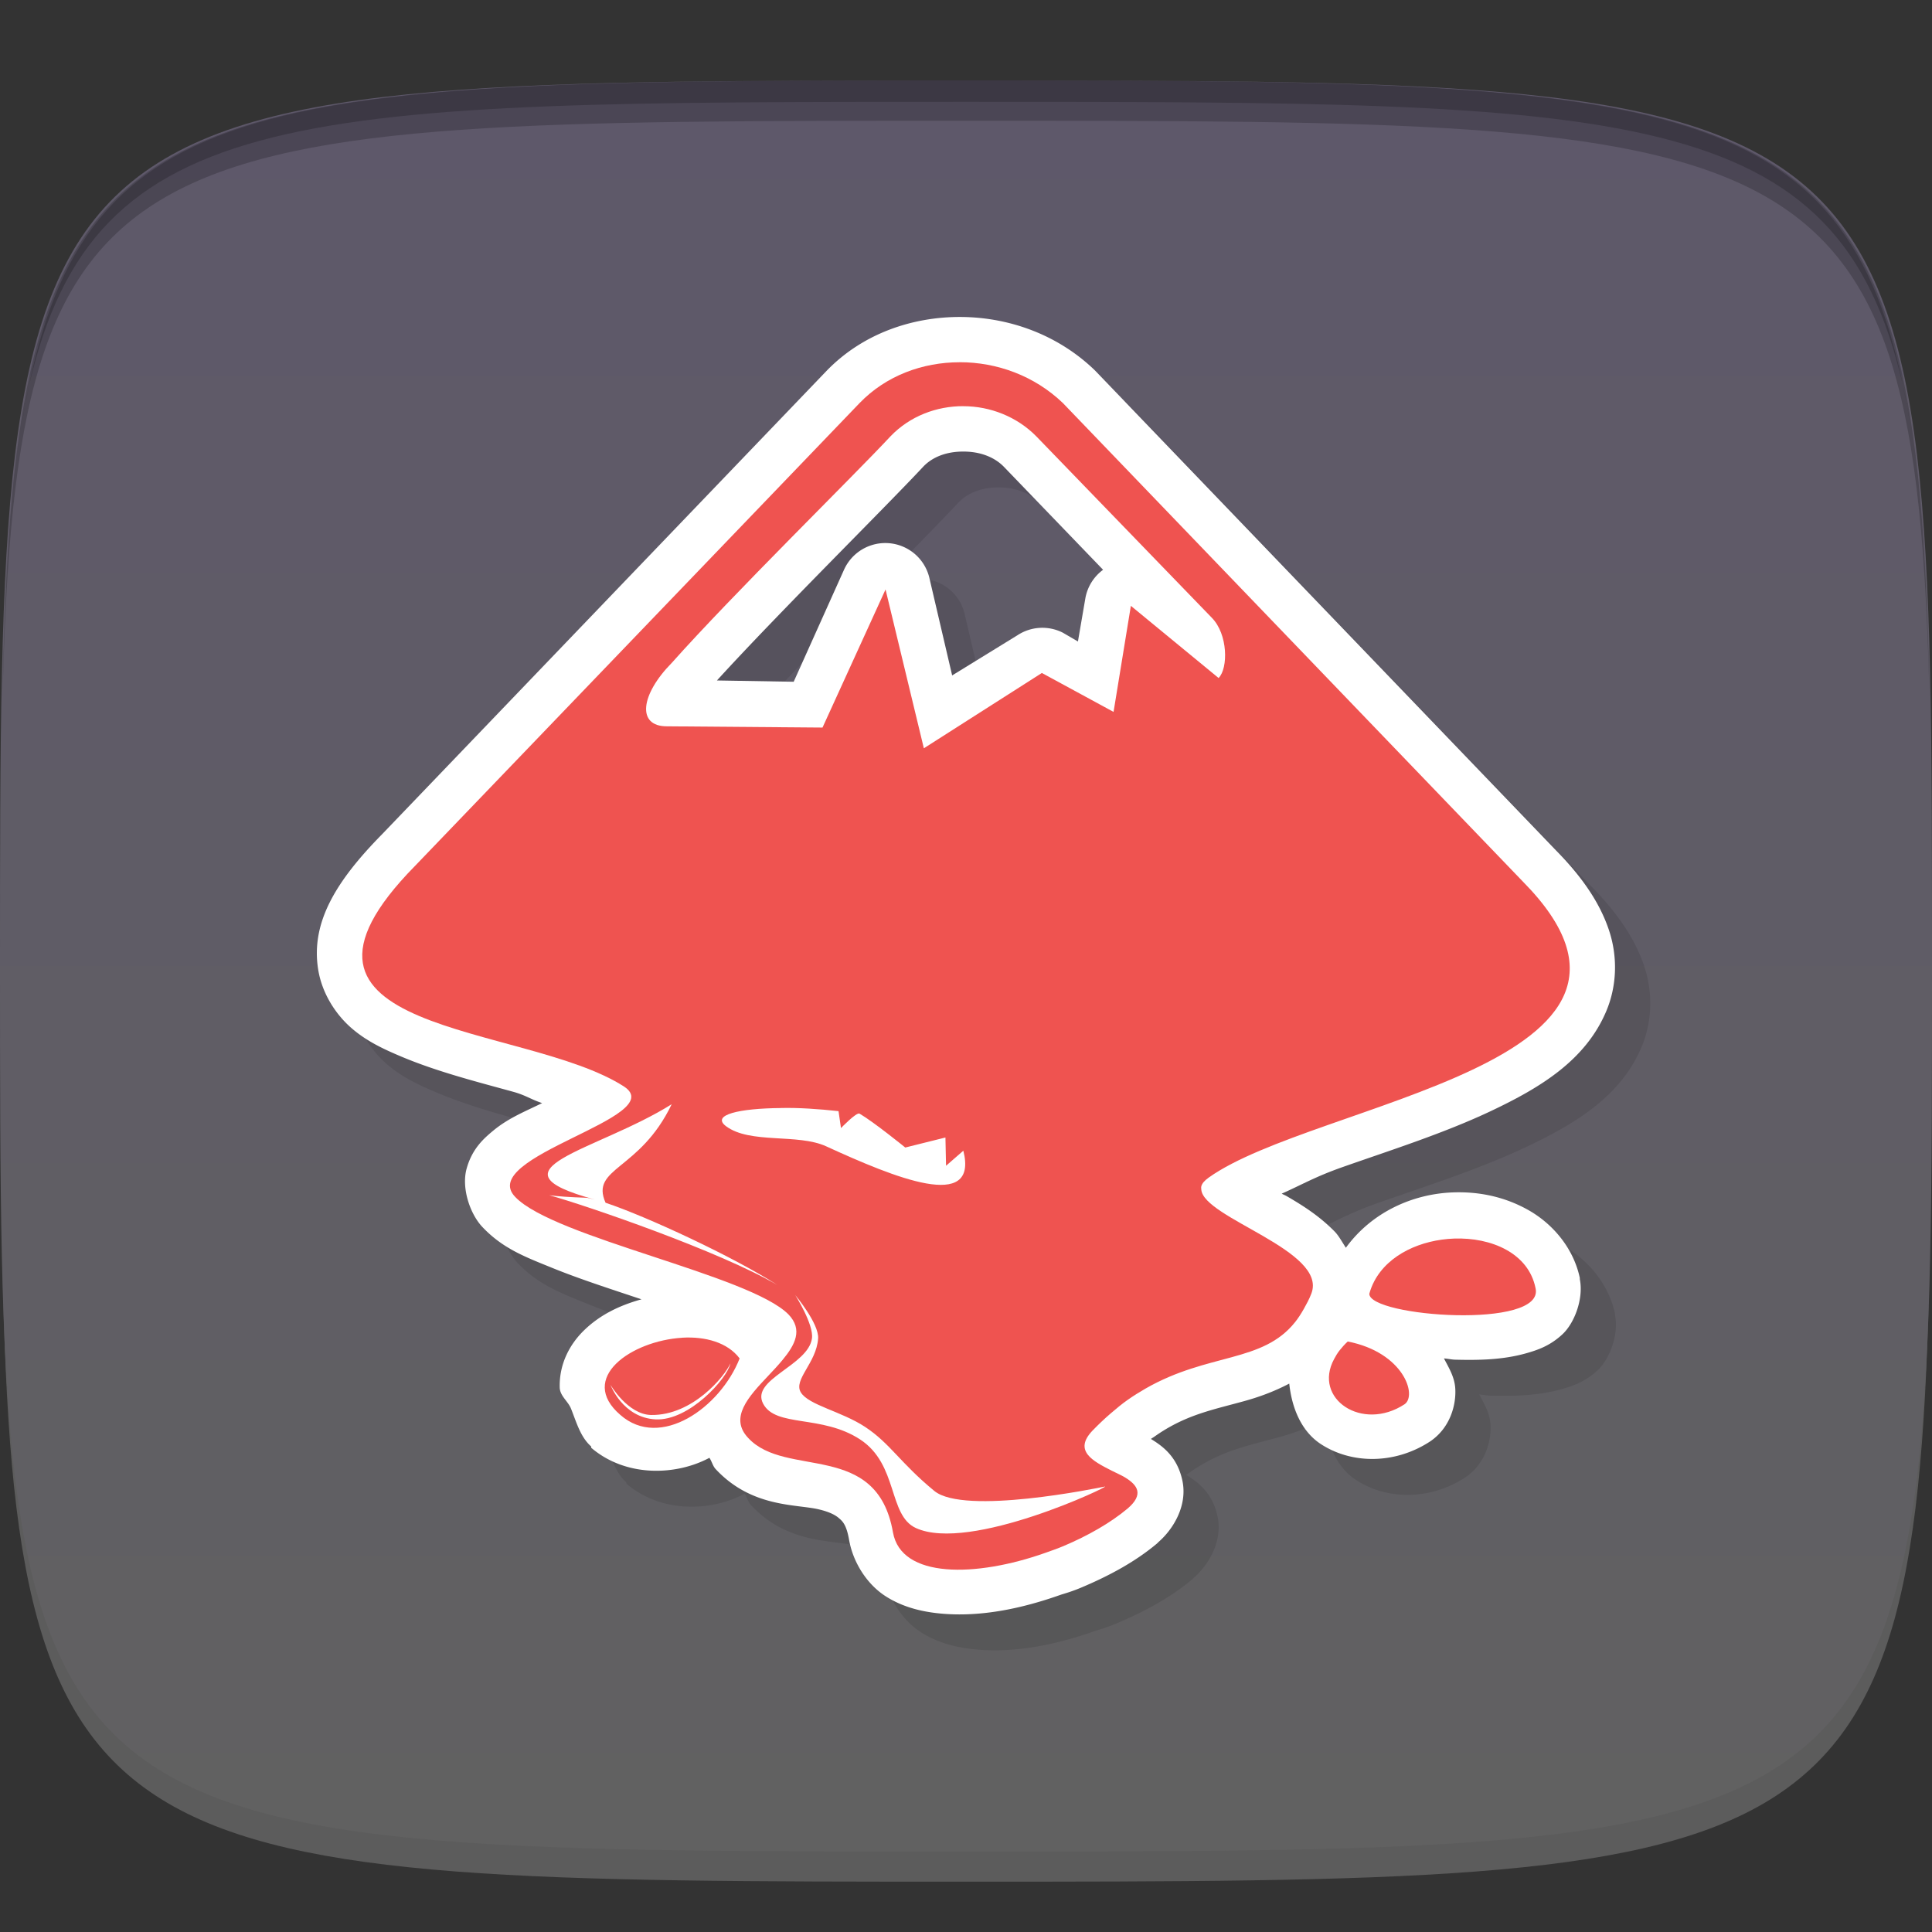 <?xml version="1.0" encoding="UTF-8" standalone="no"?>
<!-- Created with Inkscape (http://www.inkscape.org/) -->

<svg
   xmlns:dc="http://purl.org/dc/elements/1.1/"
   xmlns:cc="http://creativecommons.org/ns#"
   xmlns:rdf="http://www.w3.org/1999/02/22-rdf-syntax-ns#"
   xmlns:svg="http://www.w3.org/2000/svg"
   xmlns="http://www.w3.org/2000/svg"
   xmlns:xlink="http://www.w3.org/1999/xlink"
   xmlns:sodipodi="http://sodipodi.sourceforge.net/DTD/sodipodi-0.dtd"
   xmlns:inkscape="http://www.inkscape.org/namespaces/inkscape"
   width="48"
   height="48"
   id="svg2"
   version="1.1"
   inkscape:version="0.48.4 r9939"
   sodipodi:docname="inkscape-alt.svg">
  <rect width="100%" height="100%" fill="#333333" stroke="none"/>
  <defs
     id="defs4">
    <linearGradient
       id="linearGradient3768">
      <stop
         style="stop-color:#616161;stop-opacity:1;"
         offset="0"
         id="stop3770" />
      <stop
         style="stop-color:#5e586a;stop-opacity:1;"
         offset="1"
         id="stop3772" />
    </linearGradient>
    <linearGradient
       inkscape:collect="always"
       xlink:href="#linearGradient3768"
       id="linearGradient3774"
       x1="24"
       y1="1050.362"
       x2="24"
       y2="1006.362"
       gradientUnits="userSpaceOnUse" />
  </defs>
  <sodipodi:namedview
     id="base"
     pagecolor="#ffffff"
     bordercolor="#666666"
     borderopacity="1.0"
     inkscape:pageopacity="0.0"
     inkscape:pageshadow="2"
     inkscape:zoom="11.583333"
     inkscape:cx="21.951542"
     inkscape:cy="25.30879"
     inkscape:document-units="px"
     inkscape:current-layer="layer1"
     showgrid="true"
     inkscape:snap-bbox="true"
     inkscape:window-width="1301"
     inkscape:window-height="744"
     inkscape:window-x="65"
     inkscape:window-y="24"
     inkscape:window-maximized="1"
     inkscape:snap-global="true"
     inkscape:snap-nodes="false">
    <inkscape:grid
       type="xygrid"
       id="grid2985"
       empspacing="6"
       visible="true"
       enabled="true"
       snapvisiblegridlinesonly="true" />
  </sodipodi:namedview>
  <g
     inkscape:label="Layer 1"
     inkscape:groupmode="layer"
     id="layer1"
     transform="translate(0,-1004.362)">
    <path
       id="path3788"
       d="m 24,1051.112 c -21.272,0 -23.663,-0.089 -23.938,-15.406 0.328,14.403 2.938,14.406 23.938,14.406 21,0 23.609,0 23.938,-14.406 -0.275,15.317 -2.666,15.406 -23.938,15.406 z"
       style="opacity:0.2;fill:#ffffff;fill-opacity:1;stroke:none"
       inkscape:connector-curvature="0" />
    <path
       style="fill:url(#linearGradient3774);fill-opacity:1;stroke:none"
       d="m 24,1006.362 c -24,0 -24,0 -24,22 0,22 0,22 24,22 24,0 24,0 24,-22 0,-22 0,-22 -24,-22 z"
       id="path3757"
       inkscape:connector-curvature="0"
       sodipodi:nodetypes="zzzzz" />
    <path
       style="fill:#000000;fill-opacity:1;stroke:none;opacity:0.2"
       d="M 24 2 C 2.728 2 0.337 2.089 0.062 17.406 C 0.391 3.003 3 3 24 3 C 45 3 47.609 3.003 47.938 17.406 C 47.663 2.089 45.272 2 24 2 z "
       transform="translate(0,1004.362)"
       id="path3770" />
    <path
       style="fill:#000000;fill-opacity:1;stroke:none;opacity:0.2"
       d="M 24 2 C 7.241 2 2.237 2.079 0.719 9.594 C 2.33 2.529 7.5 2.531 24 2.531 C 40.5 2.531 45.67 2.529 47.281 9.594 C 45.763 2.079 40.759 2 24 2 z M 47.281 9.594 C 47.354 9.915 47.409 10.243 47.469 10.594 C 47.416 10.24 47.347 9.919 47.281 9.594 z M 0.719 9.594 C 0.653 9.919 0.584 10.24 0.531 10.594 C 0.591 10.243 0.646 9.915 0.719 9.594 z "
       transform="translate(0,1004.362)"
       id="path3012" />
    <g
       id="g3032"
       transform="translate(48,1007.362)" />
    <path
       id="path3820"
       d="m 24.719,1013.128 c -1.184,0 -2.414,0.412 -3.312,1.344 l -11.031,11.5 c -1.147,1.165 -1.786,2.199 -1.594,3.375 0.096,0.588 0.431,1.103 0.812,1.438 0.381,0.335 0.807,0.532 1.25,0.719 0.886,0.374 1.873,0.625 2.781,0.875 0.309,0.085 0.442,0.19 0.719,0.281 -0.401,0.198 -0.828,0.363 -1.219,0.688 -0.236,0.196 -0.519,0.447 -0.656,0.938 -0.138,0.49 0.09,1.148 0.406,1.469 0.506,0.528 1.062,0.733 1.719,1 0.656,0.267 1.397,0.507 2.125,0.75 0.034,0.011 0.06,0.02 0.094,0.031 -0.522,0.145 -1.022,0.373 -1.438,0.781 -0.328,0.322 -0.608,0.804 -0.594,1.406 0.005,0.214 0.204,0.339 0.281,0.531 0.136,0.34 0.235,0.705 0.5,0.938 l 0,0.031 c 0.869,0.742 2.115,0.692 2.938,0.25 0.061,0.09 0.085,0.207 0.156,0.281 0.895,0.961 1.997,0.865 2.562,1 0.283,0.067 0.419,0.148 0.5,0.219 0.081,0.071 0.183,0.15 0.25,0.531 0.101,0.581 0.455,1.116 0.906,1.406 0.451,0.291 0.961,0.4 1.438,0.438 0.954,0.075 1.941,-0.127 2.906,-0.469 0.074,-0.026 0.259,-0.072 0.531,-0.188 0.687,-0.29 1.329,-0.635 1.875,-1.094 a 1.125,1.125 0 0 0 0.031,-0.031 c 0.356,-0.307 0.73,-0.897 0.594,-1.531 -0.132,-0.613 -0.517,-0.867 -0.781,-1.031 0.037,-0.025 0.045,-0.028 0.094,-0.062 0.125,-0.088 0.243,-0.162 0.344,-0.219 0.621,-0.355 1.198,-0.47 1.875,-0.656 0.35,-0.096 0.736,-0.232 1.125,-0.438 0.065,0.62 0.307,1.188 0.781,1.5 0.772,0.507 1.851,0.506 2.719,-0.062 0.511,-0.346 0.648,-0.925 0.625,-1.312 -0.017,-0.29 -0.158,-0.512 -0.281,-0.75 0.098,0.01 0.183,0.029 0.281,0.031 0.601,0.015 1.18,0 1.75,-0.156 0.285,-0.08 0.595,-0.182 0.906,-0.469 0.305,-0.281 0.535,-0.891 0.438,-1.375 -0.002,-0.01 0.002,-0.022 0,-0.031 -0.163,-0.765 -0.696,-1.359 -1.281,-1.688 -0.593,-0.333 -1.231,-0.461 -1.875,-0.438 -0.991,0.037 -2.009,0.486 -2.656,1.375 -0.094,-0.143 -0.176,-0.3 -0.281,-0.406 -0.382,-0.388 -0.794,-0.647 -1.188,-0.875 -0.048,-0.028 -0.078,-0.036 -0.125,-0.062 0.497,-0.22 0.828,-0.419 1.5,-0.656 1.189,-0.419 2.533,-0.843 3.719,-1.406 1.185,-0.564 2.322,-1.237 2.844,-2.469 0.261,-0.616 0.296,-1.345 0.062,-2.031 -0.233,-0.686 -0.679,-1.325 -1.312,-1.969 l -11.438,-11.906 a 1.125,1.125 0 0 0 -0.031,-0.031 c -0.936,-0.897 -2.16,-1.312 -3.344,-1.312 z m 0.094,3.344 c 0.404,0 0.759,0.13 1,0.375 l 2.469,2.562 a 1.125,1.125 0 0 0 -0.438,0.688 l -0.188,1.094 -0.375,-0.219 a 1.125,1.125 0 0 0 -1.125,0.062 l -1.625,1 -0.562,-2.406 a 1.125,1.125 0 0 0 -2.125,-0.219 l -1.25,2.781 -1.906,-0.031 c 1.531,-1.68 4.177,-4.294 5.125,-5.312 0.236,-0.246 0.589,-0.377 1,-0.375 z"
       style="opacity:0.1;fill:#000000;fill-opacity:1"
       inkscape:connector-curvature="0" />
    <path
       style="fill:#ffffff;fill-opacity:1"
       d="M 23.844 7.875 C 22.66 7.875 21.43 8.287 20.531 9.219 L 9.5 20.719 C 8.353 21.884 7.714 22.917 7.906 24.094 C 8.002 24.682 8.338 25.196 8.719 25.531 C 9.1 25.866 9.526 26.063 9.969 26.25 C 10.855 26.624 11.842 26.875 12.75 27.125 C 13.059 27.21 13.192 27.315 13.469 27.406 C 13.068 27.605 12.641 27.769 12.25 28.094 C 12.014 28.29 11.731 28.541 11.594 29.031 C 11.456 29.522 11.684 30.179 12 30.5 C 12.506 31.028 13.062 31.233 13.719 31.5 C 14.375 31.767 15.116 32.007 15.844 32.25 C 15.878 32.261 15.904 32.27 15.938 32.281 C 15.415 32.426 14.915 32.654 14.5 33.062 C 14.172 33.385 13.892 33.866 13.906 34.469 C 13.911 34.683 14.111 34.808 14.188 35 C 14.323 35.34 14.422 35.705 14.688 35.938 L 14.688 35.969 C 15.557 36.711 16.802 36.66 17.625 36.219 C 17.686 36.308 17.71 36.426 17.781 36.5 C 18.677 37.461 19.779 37.365 20.344 37.5 C 20.626 37.567 20.763 37.648 20.844 37.719 C 20.925 37.79 21.027 37.868 21.094 38.25 C 21.195 38.831 21.549 39.366 22 39.656 C 22.451 39.947 22.961 40.056 23.438 40.094 C 24.391 40.169 25.378 39.967 26.344 39.625 C 26.418 39.599 26.603 39.553 26.875 39.438 C 27.562 39.147 28.204 38.803 28.75 38.344 A 1.125 1.125 0 0 0 28.781 38.312 C 29.137 38.005 29.512 37.415 29.375 36.781 C 29.243 36.168 28.858 35.914 28.594 35.75 C 28.631 35.724 28.639 35.722 28.688 35.688 C 28.812 35.6 28.931 35.526 29.031 35.469 C 29.652 35.114 30.229 34.999 30.906 34.812 C 31.256 34.716 31.642 34.58 32.031 34.375 C 32.097 34.995 32.338 35.563 32.812 35.875 C 33.584 36.382 34.663 36.381 35.531 35.812 C 36.042 35.467 36.179 34.887 36.156 34.5 C 36.139 34.21 35.998 33.988 35.875 33.75 C 35.973 33.755 36.058 33.779 36.156 33.781 C 36.757 33.796 37.336 33.784 37.906 33.625 C 38.191 33.545 38.501 33.443 38.812 33.156 C 39.118 32.876 39.347 32.265 39.25 31.781 C 39.248 31.772 39.252 31.76 39.25 31.75 C 39.087 30.985 38.554 30.391 37.969 30.062 C 37.376 29.729 36.738 29.601 36.094 29.625 C 35.102 29.662 34.085 30.111 33.438 31 C 33.343 30.857 33.261 30.7 33.156 30.594 C 32.774 30.206 32.362 29.947 31.969 29.719 C 31.921 29.691 31.891 29.683 31.844 29.656 C 32.341 29.436 32.672 29.237 33.344 29 C 34.533 28.581 35.877 28.157 37.062 27.594 C 38.248 27.03 39.385 26.357 39.906 25.125 C 40.167 24.509 40.202 23.78 39.969 23.094 C 39.736 22.407 39.29 21.769 38.656 21.125 L 27.219 9.219 A 1.125 1.125 0 0 0 27.188 9.188 C 26.251 8.29 25.027 7.875 23.844 7.875 z M 23.938 11.219 C 24.341 11.219 24.697 11.349 24.938 11.594 L 27.406 14.156 A 1.125 1.125 0 0 0 26.969 14.844 L 26.781 15.938 L 26.406 15.719 A 1.125 1.125 0 0 0 25.281 15.781 L 23.656 16.781 L 23.094 14.375 A 1.125 1.125 0 0 0 20.969 14.156 L 19.719 16.938 L 17.812 16.906 C 19.343 15.226 21.989 12.612 22.938 11.594 C 23.173 11.347 23.526 11.217 23.938 11.219 z "
       transform="translate(0,1004.362)"
       id="path3817" />
    <path
       style="fill:#ef5350;fill-opacity:1"
       d="m 23.843,1013.362 c -0.924,0 -1.831,0.334 -2.487,1.014 l -11.039,11.493 c -4.178,4.244 2.699,3.884 5.189,5.489 1.152,0.762 -3.693,1.738 -2.702,2.745 0.964,1.007 5.822,1.937 6.786,2.916 0.362,0.378 0.168,0.751 -0.154,1.138 -0.107,0.129 -0.231,0.261 -0.353,0.39 -0.489,0.517 -0.973,1.041 -0.491,1.544 0.937,1.007 3.191,0.054 3.593,2.339 0.203,1.159 2.069,1.119 3.777,0.515 0.155,-0.055 0.309,-0.108 0.461,-0.172 0.605,-0.256 1.168,-0.575 1.597,-0.936 0.402,-0.347 0.244,-0.576 -0.061,-0.764 -0.102,-0.063 -0.219,-0.111 -0.338,-0.172 -0.475,-0.241 -0.958,-0.495 -0.476,-0.998 0.151,-0.155 0.297,-0.294 0.445,-0.421 0.148,-0.127 0.284,-0.241 0.43,-0.343 0.145,-0.102 0.303,-0.199 0.445,-0.281 1.564,-0.894 2.902,-0.628 3.715,-1.653 0.074,-0.093 0.15,-0.211 0.215,-0.327 0.065,-0.116 0.129,-0.232 0.184,-0.374 0.422,-1.071 -2.686,-1.877 -2.733,-2.589 -0.002,-0.025 -0.006,-0.053 0,-0.078 0.019,-0.076 0.081,-0.144 0.184,-0.218 2.625,-1.877 12.26,-2.829 7.815,-7.345 l -11.438,-11.899 c -0.71,-0.68 -1.64,-1.014 -2.564,-1.014 z m 0.092,1.092 c 0.663,0 1.33,0.259 1.812,0.749 l 4.36,4.507 c 0.402,0.408 0.41,1.252 0.169,1.497 l -2.18,-1.793 -0.43,2.635 -1.781,-0.967 -2.932,1.871 -0.952,-3.946 -1.566,3.431 -3.869,-0.031 c -0.75,0 -0.654,-0.786 0.123,-1.575 1.527,-1.714 4.498,-4.623 5.435,-5.63 0.482,-0.503 1.149,-0.752 1.812,-0.749 z m -7.247,17.342 c -0.794,1.66 -2.031,1.57 -1.643,2.448 1.02,0.34 3.17,1.338 4.268,2.043 -1.446,-0.845 -4.75,-1.976 -5.665,-2.23 0.207,0.028 0.5,0.049 0.906,0.062 0.047,0 0.146,0.026 0.23,0.047 -2.799,-0.755 0.046,-1.204 1.904,-2.37 z m 2.717,0.094 c 0.434,-0.01 0.93,0.024 1.428,0.078 l 0.061,0.421 c 0,0 0.386,-0.403 0.461,-0.359 0.357,0.209 1.136,0.842 1.136,0.842 l 0.998,-0.249 0.015,0.702 0.43,-0.374 c 0.385,1.535 -1.708,0.669 -3.408,-0.109 -0.708,-0.324 -1.889,-0.053 -2.487,-0.499 -0.379,-0.283 0.327,-0.444 1.366,-0.452 z m 16.719,3.244 c -0.811,0.03 -1.626,0.387 -1.981,1.06 -0.051,0.096 -0.093,0.203 -0.123,0.312 0,0.571 4.371,0.893 4.13,-0.14 -0.174,-0.871 -1.099,-1.266 -2.027,-1.232 z m -16.366,1.404 c 0,0 0.592,0.709 0.568,1.076 -0.04,0.61 -0.622,1.024 -0.43,1.341 0.192,0.317 1.01,0.471 1.597,0.858 0.626,0.413 0.87,0.892 1.72,1.591 0.745,0.612 4.06,-0.073 4.237,-0.109 0.177,-0.036 -3.353,1.651 -4.698,1.029 -0.689,-0.319 -0.433,-1.578 -1.382,-2.199 -0.953,-0.624 -2.096,-0.292 -2.41,-0.889 -0.319,-0.604 1.118,-0.944 1.213,-1.622 0.048,-0.346 -0.415,-1.076 -0.415,-1.076 z m -2.81,1.06 c -1.261,0.076 -2.603,1.002 -1.535,1.918 0.991,0.871 2.481,-0.179 2.963,-1.404 -0.301,-0.4 -0.855,-0.549 -1.428,-0.515 z m 16.535,0.094 c -0.077,0.071 -0.143,0.147 -0.2,0.218 -0.057,0.071 -0.1,0.148 -0.138,0.218 -0.532,0.984 0.696,1.813 1.75,1.123 0.321,-0.218 -0.02,-1.288 -1.412,-1.56 z m -15.337,0.546 c -0.079,0.377 -1.029,1.43 -1.858,1.388 -0.819,-0.042 -1.121,-0.858 -1.121,-0.858 0,0 0.432,0.741 1.013,0.749 1.024,0.014 1.823,-0.955 1.965,-1.279 z"
       id="use7631"
       inkscape:connector-curvature="0" />
  </g>
</svg>
